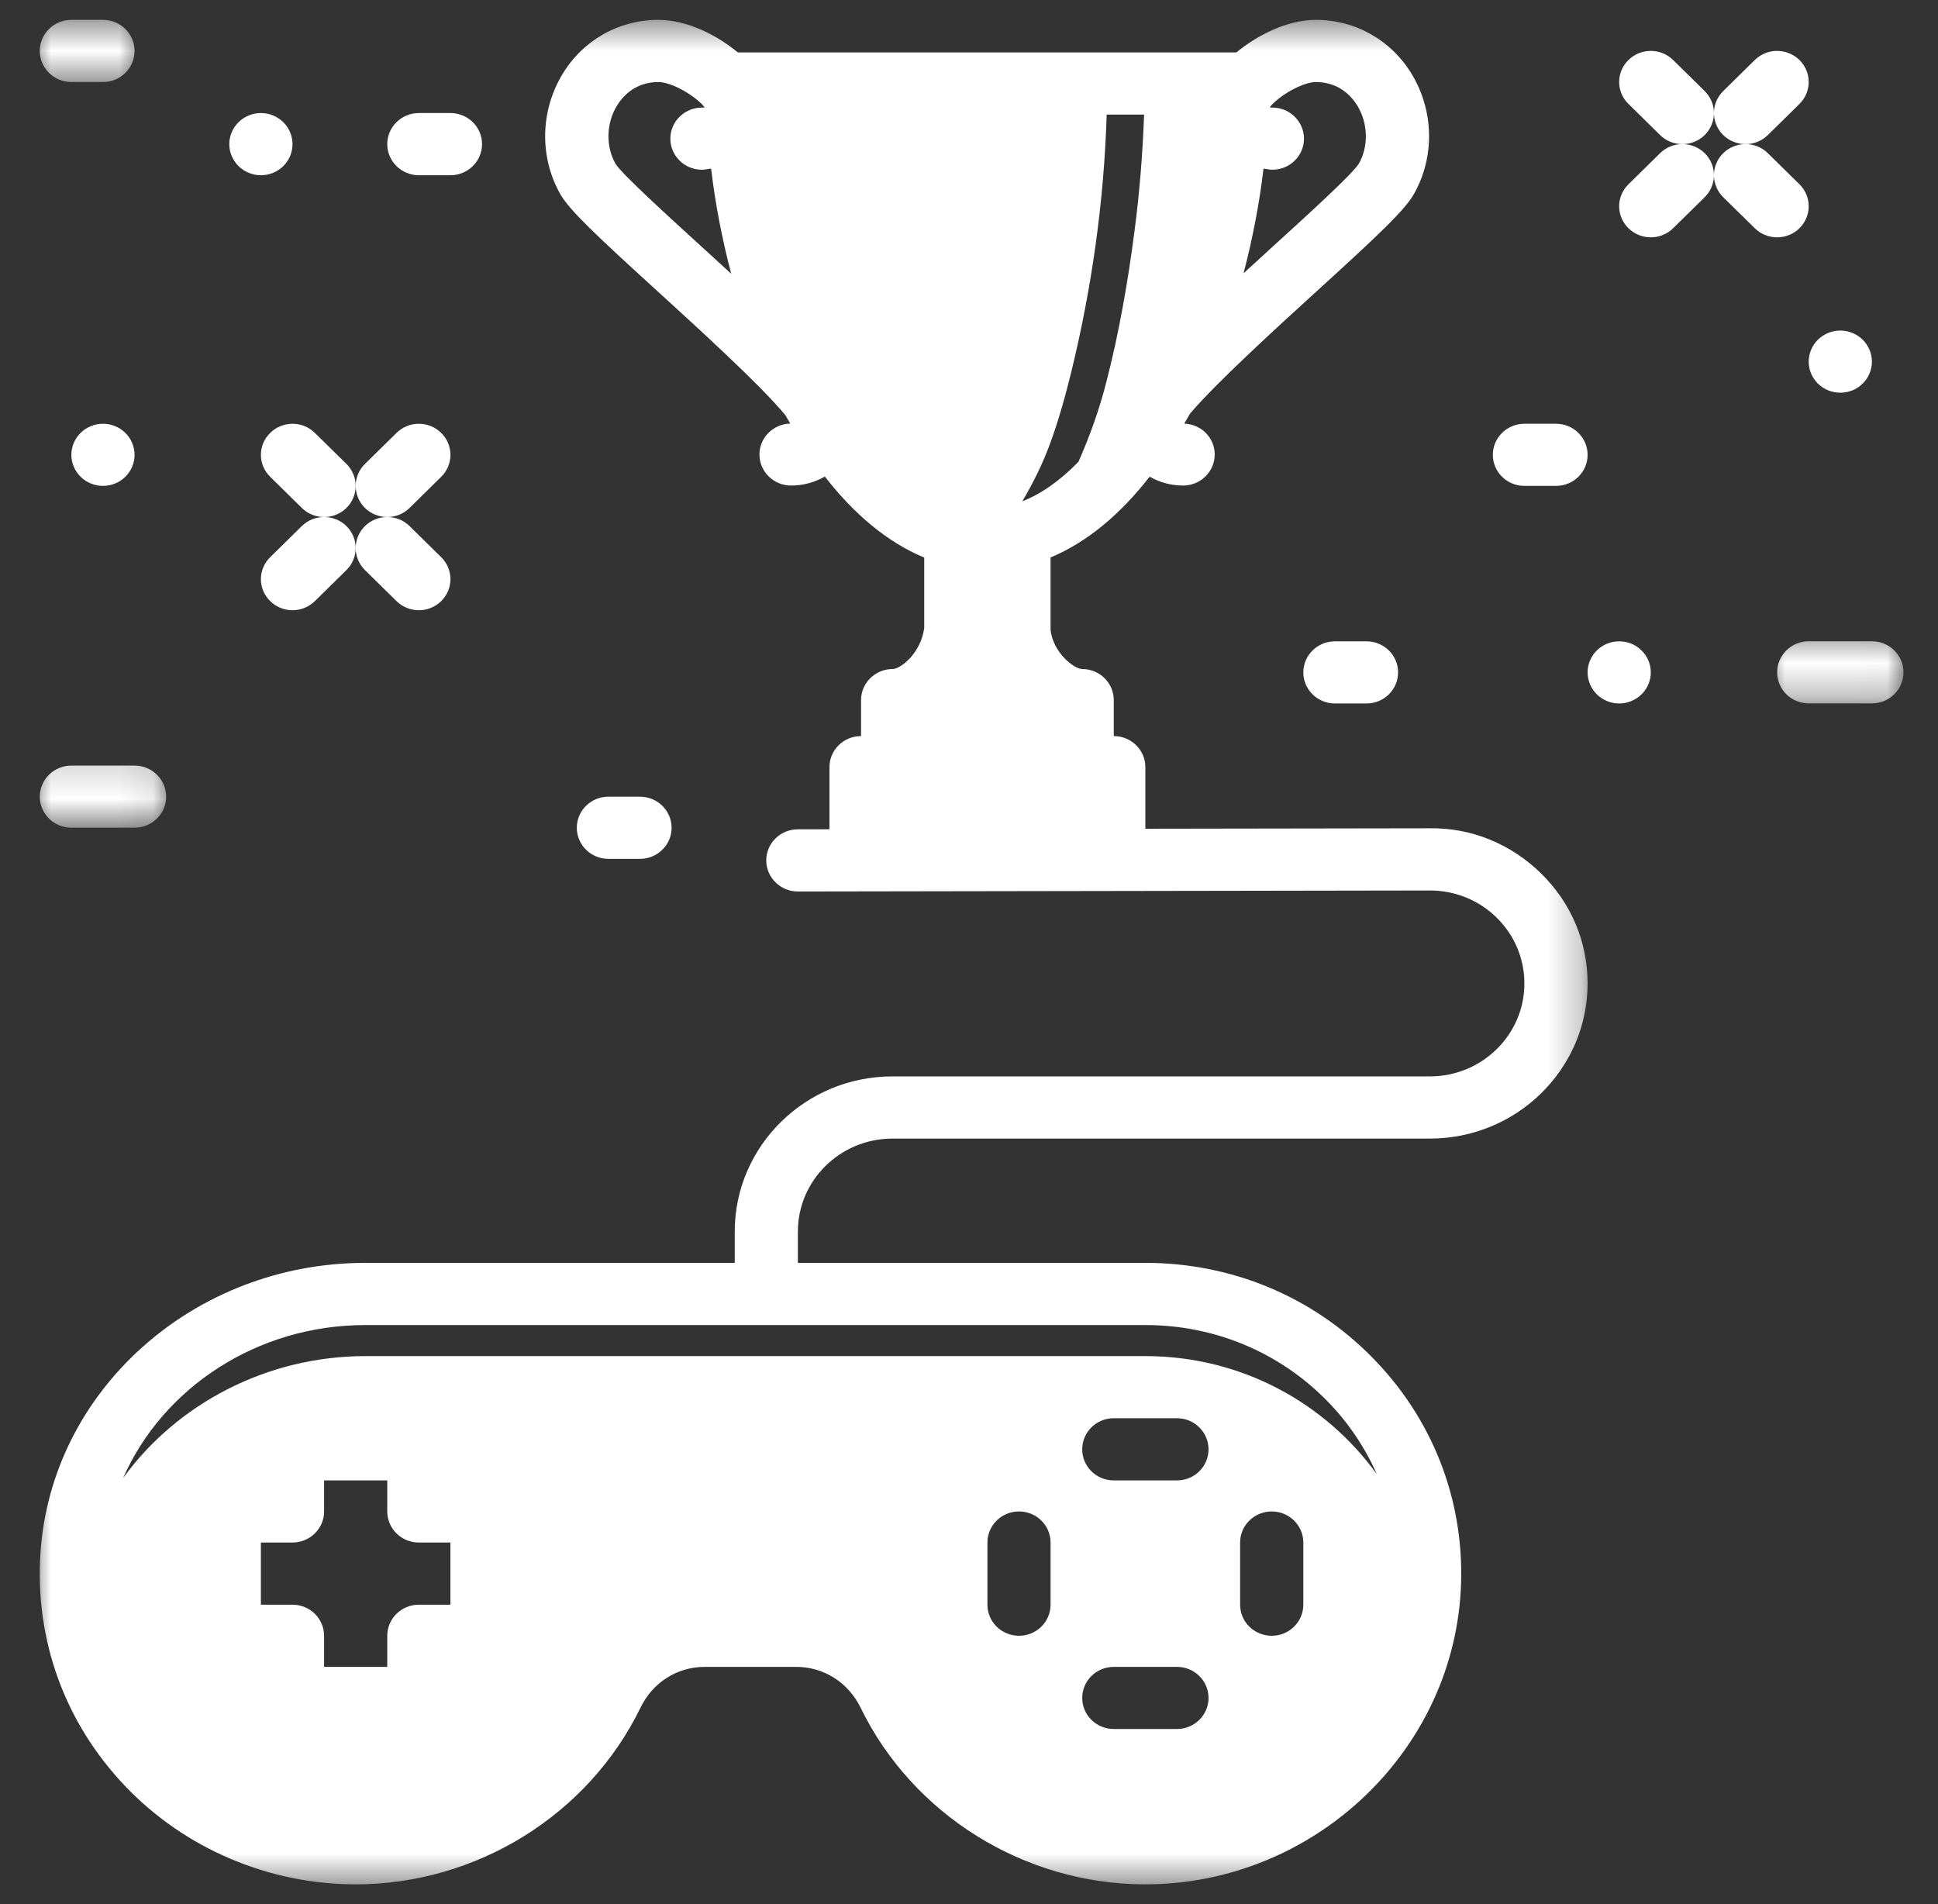 <svg width="57" height="56" viewBox="0 0 57 56" fill="none" xmlns="http://www.w3.org/2000/svg">
<rect x="0" y="0" width="57" height="56" fill="#333333" stroke="none"/>
<g clip-path="url(#clip0_1_4491)">
<g clip-path="url(#clip1_1_4491)">
<g clip-path="url(#clip2_1_4491)">
<path d="M8.603 4.239C8.603 4.36 8.579 4.477 8.533 4.589C8.485 4.7 8.418 4.8 8.331 4.886C8.243 4.971 8.143 5.037 8.029 5.084C7.915 5.129 7.798 5.154 7.673 5.154C7.55 5.154 7.432 5.129 7.319 5.084C7.204 5.037 7.105 4.971 7.016 4.886C6.93 4.8 6.863 4.7 6.815 4.589C6.769 4.477 6.744 4.36 6.744 4.239C6.744 4.118 6.769 4.001 6.815 3.89C6.863 3.777 6.93 3.679 7.016 3.593C7.105 3.508 7.204 3.441 7.319 3.395C7.432 3.348 7.55 3.325 7.673 3.325C7.798 3.325 7.915 3.348 8.029 3.395C8.143 3.441 8.243 3.508 8.331 3.593C8.418 3.679 8.485 3.777 8.533 3.89C8.579 4.001 8.603 4.118 8.603 4.239Z" fill="white"/>
<path d="M3.958 13.377C3.958 13.498 3.933 13.615 3.887 13.726C3.839 13.838 3.773 13.937 3.686 14.022C3.598 14.109 3.498 14.175 3.384 14.22C3.271 14.267 3.152 14.29 3.029 14.29C2.905 14.29 2.788 14.267 2.673 14.22C2.559 14.175 2.459 14.109 2.372 14.022C2.284 13.937 2.218 13.838 2.17 13.726C2.123 13.615 2.099 13.498 2.099 13.377C2.099 13.255 2.123 13.139 2.17 13.027C2.218 12.915 2.284 12.817 2.372 12.731C2.459 12.644 2.559 12.579 2.673 12.533C2.788 12.486 2.905 12.463 3.029 12.463C3.152 12.463 3.271 12.486 3.384 12.533C3.498 12.579 3.598 12.644 3.686 12.731C3.773 12.817 3.839 12.915 3.887 13.027C3.933 13.139 3.958 13.255 3.958 13.377Z" fill="white"/>
<path d="M48.553 19.775C48.553 19.896 48.528 20.013 48.482 20.125C48.434 20.237 48.368 20.335 48.279 20.421C48.193 20.506 48.093 20.573 47.979 20.619C47.864 20.666 47.747 20.689 47.623 20.689C47.5 20.689 47.381 20.666 47.268 20.619C47.154 20.573 47.054 20.506 46.966 20.421C46.879 20.335 46.812 20.237 46.765 20.125C46.718 20.013 46.694 19.896 46.694 19.775C46.694 19.654 46.718 19.537 46.765 19.425C46.812 19.314 46.879 19.215 46.966 19.128C47.054 19.043 47.154 18.977 47.268 18.93C47.381 18.885 47.5 18.862 47.623 18.862C47.747 18.862 47.864 18.885 47.979 18.93C48.093 18.977 48.193 19.043 48.279 19.128C48.368 19.215 48.434 19.314 48.482 19.425C48.528 19.537 48.553 19.654 48.553 19.775Z" fill="white"/>
<path d="M55.056 10.636C55.056 10.757 55.032 10.874 54.985 10.986C54.938 11.098 54.871 11.196 54.784 11.283C54.696 11.368 54.596 11.434 54.482 11.481C54.369 11.526 54.25 11.549 54.127 11.549C54.003 11.549 53.884 11.526 53.771 11.481C53.657 11.434 53.557 11.368 53.469 11.283C53.382 11.196 53.316 11.098 53.268 10.986C53.222 10.874 53.197 10.757 53.197 10.636C53.197 10.515 53.222 10.398 53.268 10.287C53.316 10.174 53.382 10.076 53.469 9.99C53.557 9.905 53.657 9.838 53.771 9.792C53.884 9.745 54.003 9.722 54.127 9.722C54.25 9.722 54.369 9.745 54.482 9.792C54.596 9.838 54.696 9.905 54.784 9.99C54.871 10.076 54.938 10.174 54.985 10.287C55.032 10.398 55.056 10.515 55.056 10.636Z" fill="white"/>
<path d="M50.41 3.325C50.41 3.091 50.319 2.858 50.139 2.679L49.21 1.765C48.845 1.408 48.259 1.408 47.896 1.765C47.531 2.122 47.531 2.699 47.896 3.057L48.825 3.971C49.006 4.149 49.243 4.239 49.482 4.239C49.719 4.239 49.958 4.149 50.139 3.971C50.319 3.793 50.41 3.559 50.41 3.325Z" fill="white"/>
<path d="M51.339 4.239C51.577 4.239 51.815 4.149 51.996 3.971L52.925 3.057C53.288 2.699 53.288 2.122 52.925 1.765C52.562 1.408 51.974 1.408 51.611 1.765L50.682 2.679C50.502 2.858 50.41 3.091 50.41 3.325C50.41 3.559 50.502 3.793 50.682 3.971C50.863 4.149 51.102 4.239 51.339 4.239Z" fill="white"/>
<path d="M49.482 4.238C49.243 4.238 49.006 4.328 48.825 4.506L47.896 5.42C47.531 5.777 47.531 6.355 47.896 6.712C48.077 6.891 48.314 6.98 48.553 6.98C48.79 6.98 49.027 6.891 49.21 6.712L50.139 5.799C50.319 5.621 50.41 5.387 50.41 5.153C50.41 4.918 50.319 4.684 50.139 4.506C49.958 4.328 49.719 4.238 49.482 4.238Z" fill="white"/>
<path d="M52.925 6.712C53.288 6.355 53.288 5.777 52.925 5.42L51.996 4.506C51.815 4.328 51.577 4.238 51.339 4.238C51.102 4.238 50.863 4.328 50.682 4.506C50.502 4.684 50.41 4.918 50.41 5.153C50.41 5.387 50.502 5.621 50.682 5.799L51.611 6.712C51.792 6.891 52.031 6.98 52.268 6.98C52.507 6.98 52.744 6.891 52.925 6.712Z" fill="white"/>
<path d="M7.947 12.732C7.582 13.088 7.582 13.666 7.947 14.023L8.876 14.938C9.057 15.116 9.294 15.206 9.533 15.206C9.77 15.206 10.009 15.116 10.19 14.938C10.37 14.759 10.461 14.524 10.461 14.29C10.461 14.057 10.37 13.823 10.19 13.645L9.261 12.732C8.898 12.374 8.31 12.374 7.947 12.732Z" fill="white"/>
<path d="M11.39 15.206C11.627 15.206 11.866 15.116 12.047 14.938L12.976 14.023C13.339 13.666 13.339 13.088 12.976 12.732C12.613 12.374 12.025 12.374 11.662 12.732L10.733 13.645C10.553 13.823 10.461 14.057 10.461 14.29C10.461 14.524 10.553 14.759 10.733 14.938C10.914 15.116 11.153 15.206 11.39 15.206Z" fill="white"/>
<path d="M9.533 15.206C9.294 15.206 9.057 15.294 8.876 15.473L7.947 16.387C7.582 16.744 7.582 17.322 7.947 17.679C8.128 17.857 8.365 17.947 8.604 17.947C8.841 17.947 9.078 17.857 9.261 17.679L10.19 16.765C10.37 16.587 10.461 16.353 10.461 16.119C10.461 15.886 10.37 15.651 10.19 15.473C10.009 15.294 9.77 15.206 9.533 15.206Z" fill="white"/>
<path d="M10.461 16.119C10.461 16.353 10.553 16.587 10.733 16.765L11.662 17.679C11.843 17.857 12.082 17.947 12.319 17.947C12.558 17.947 12.795 17.857 12.976 17.679C13.339 17.322 13.339 16.744 12.976 16.387L12.047 15.473C11.866 15.294 11.627 15.206 11.39 15.206C11.153 15.206 10.914 15.294 10.733 15.473C10.553 15.651 10.461 15.886 10.461 16.119Z" fill="white"/>
<path d="M44.836 14.29H45.765C46.279 14.29 46.694 13.881 46.694 13.377C46.694 12.872 46.279 12.463 45.765 12.463H44.836C44.323 12.463 43.907 12.872 43.907 13.377C43.907 13.881 44.323 14.29 44.836 14.29Z" fill="white"/>
<path d="M12.319 5.154H13.248C13.761 5.154 14.178 4.743 14.178 4.239C14.178 3.734 13.761 3.325 13.248 3.325H12.319C11.807 3.325 11.39 3.734 11.39 4.239C11.39 4.743 11.807 5.154 12.319 5.154Z" fill="white"/>
<mask id="mask0_1_4491" style="mask-type:luminance" maskUnits="userSpaceOnUse" x="0" y="22" width="5" height="3">
<path d="M0.985 22.169H4.911V24.358H0.985V22.169Z" fill="white"/>
</mask>
<g mask="url(#mask0_1_4491)">
<path d="M2.099 24.343H3.958C4.47 24.343 4.887 23.934 4.887 23.43C4.887 22.925 4.47 22.516 3.958 22.516H2.099C1.587 22.516 1.17 22.925 1.17 23.43C1.17 23.934 1.587 24.343 2.099 24.343Z" fill="white"/>
</g>
<mask id="mask1_1_4491" style="mask-type:luminance" maskUnits="userSpaceOnUse" x="51" y="18" width="5" height="3">
<path d="M51.949 18.52H55.985V20.709H51.949V18.52Z" fill="white"/>
</mask>
<g mask="url(#mask1_1_4491)">
<path d="M55.056 18.86H53.197C52.685 18.86 52.269 19.269 52.269 19.774C52.269 20.278 52.685 20.687 53.197 20.687H55.056C55.569 20.687 55.985 20.278 55.985 19.774C55.985 19.269 55.569 18.86 55.056 18.86Z" fill="white"/>
</g>
<mask id="mask2_1_4491" style="mask-type:luminance" maskUnits="userSpaceOnUse" x="0" y="0" width="5" height="3">
<path d="M0.985 0.5H4.171V2.468H0.985V0.5Z" fill="white"/>
</mask>
<g mask="url(#mask2_1_4491)">
<path d="M2.099 2.413H3.029C3.541 2.413 3.958 2.002 3.958 1.498C3.958 0.993 3.541 0.584 3.029 0.584H2.099C1.587 0.584 1.17 0.993 1.17 1.498C1.17 2.002 1.587 2.413 2.099 2.413Z" fill="white"/>
</g>
<path d="M39.262 18.862C38.748 18.862 38.333 19.271 38.333 19.775C38.333 20.28 38.748 20.689 39.262 20.689H40.191C40.705 20.689 41.12 20.28 41.12 19.775C41.12 19.271 40.705 18.862 40.191 18.862H39.262Z" fill="white"/>
<path d="M18.822 25.259C19.336 25.259 19.753 24.849 19.753 24.345C19.753 23.84 19.336 23.431 18.822 23.431H17.893C17.381 23.431 16.965 23.84 16.965 24.345C16.965 24.849 17.381 25.259 17.893 25.259H18.822Z" fill="white"/>
<mask id="mask3_1_4491" style="mask-type:luminance" maskUnits="userSpaceOnUse" x="0" y="0" width="47" height="56">
<path d="M0.985 0.5H46.763V55.5H0.985V0.5Z" fill="white"/>
</mask>
<g mask="url(#mask3_1_4491)">
<path d="M42.038 24.36L33.687 24.373V22.562C33.687 22.057 33.271 21.648 32.758 21.648V20.591C32.758 20.086 32.342 19.676 31.83 19.676C31.59 19.676 30.973 19.194 30.899 18.527V16.395C31.982 15.942 32.962 15.115 33.812 14.019C34.104 14.186 34.441 14.28 34.798 14.28C35.31 14.28 35.727 13.87 35.727 13.365C35.727 12.872 35.327 12.476 34.83 12.459C34.885 12.359 34.946 12.268 34.999 12.168C35.748 11.28 37.528 9.657 38.681 8.606C40.535 6.919 41.316 6.184 41.585 5.708C42.199 4.625 42.178 3.279 41.532 2.196C40.93 1.187 39.872 0.584 38.702 0.584C37.861 0.584 36.979 1.033 36.365 1.542H21.701C21.089 1.032 20.206 0.584 19.364 0.584C18.195 0.584 17.136 1.187 16.534 2.196C15.888 3.279 15.866 4.625 16.479 5.709C16.75 6.185 17.531 6.919 19.383 8.605C20.559 9.677 22.384 11.341 23.103 12.216C23.148 12.3 23.198 12.376 23.244 12.457C22.742 12.47 22.337 12.869 22.337 13.367C22.337 13.871 22.754 14.28 23.266 14.28C23.627 14.28 23.965 14.185 24.26 14.015C25.112 15.115 26.096 15.946 27.183 16.399V18.473C27.083 19.211 26.487 19.676 26.254 19.676C25.742 19.676 25.325 20.086 25.325 20.591V21.648C24.811 21.648 24.396 22.057 24.396 22.562V24.389L23.467 24.39C22.954 24.39 22.537 24.799 22.537 25.304C22.537 25.808 22.954 26.219 23.467 26.219L42.044 26.189C42.048 26.189 42.051 26.189 42.055 26.189C42.796 26.189 43.492 26.472 44.017 26.985C44.544 27.503 44.835 28.19 44.835 28.924C44.836 30.431 43.589 31.657 42.057 31.657H26.248C23.69 31.657 21.61 33.704 21.61 36.221V37.141H10.747C5.703 37.141 1.504 40.889 1.19 45.674C1.022 48.233 1.906 50.667 3.681 52.529C5.432 54.366 7.903 55.419 10.461 55.419C14.016 55.419 17.305 53.378 18.841 50.217C19.198 49.48 19.92 49.023 20.726 49.023H23.422C24.227 49.023 24.95 49.482 25.311 50.221C26.837 53.361 30.107 55.402 33.639 55.419C33.654 55.419 33.67 55.419 33.684 55.419C38.671 55.419 42.832 51.447 42.973 46.543C43.045 44.05 42.112 41.694 40.348 39.91C38.585 38.124 36.218 37.141 33.687 37.141H23.467V36.221C23.467 34.713 24.714 33.486 26.248 33.486H42.057C44.613 33.486 46.694 31.439 46.694 28.924C46.694 27.701 46.21 26.554 45.329 25.691C44.448 24.829 43.292 24.339 42.038 24.36ZM33.369 6.789C33.176 8.277 32.918 9.762 32.544 11.22C32.33 12.058 32.052 12.825 31.72 13.58C31.193 14.122 30.637 14.521 30.069 14.743C30.392 14.194 30.677 13.617 30.886 13.042C31.134 12.365 31.329 11.668 31.501 10.968C32.107 8.5 32.473 5.92 32.549 3.37H33.65C33.608 4.513 33.517 5.656 33.369 6.789ZM37.41 3.078C37.758 2.723 38.362 2.413 38.702 2.413C39.402 2.413 39.771 2.856 39.93 3.121C40.24 3.641 40.253 4.305 39.968 4.811C39.767 5.129 38.466 6.313 37.42 7.264C37.117 7.539 36.841 7.794 36.575 8.038C36.837 7.036 37.039 6.003 37.162 4.959C37.249 4.969 37.332 4.992 37.421 4.992C37.935 4.992 38.352 4.583 38.352 4.079C38.352 3.574 37.935 3.164 37.421 3.164C37.391 3.164 37.365 3.161 37.347 3.164C37.358 3.14 37.378 3.111 37.41 3.078ZM20.646 7.264C19.602 6.312 18.301 5.129 18.104 4.818C17.815 4.307 17.828 3.641 18.137 3.121C18.295 2.856 18.666 2.413 19.364 2.413C19.704 2.413 20.308 2.723 20.658 3.078C20.692 3.114 20.713 3.145 20.729 3.158C20.708 3.162 20.681 3.164 20.645 3.164C20.133 3.164 19.716 3.574 19.716 4.079C19.716 4.583 20.133 4.992 20.645 4.992C20.74 4.992 20.824 4.968 20.915 4.958C21.038 6.006 21.242 7.045 21.506 8.051C21.235 7.801 20.953 7.543 20.646 7.264ZM13.247 47.194H12.319C11.806 47.194 11.39 47.603 11.39 48.108V49.023H9.532V48.108C9.532 47.603 9.115 47.194 8.603 47.194H7.673V45.366H8.603C9.115 45.366 9.532 44.957 9.532 44.452V43.539H11.39V44.452C11.39 44.957 11.806 45.366 12.319 45.366H13.247V47.194ZM30.899 47.194C30.899 47.699 30.484 48.108 29.971 48.108C29.458 48.108 29.042 47.699 29.042 47.194V45.366C29.042 44.861 29.458 44.452 29.971 44.452C30.484 44.452 30.899 44.861 30.899 45.366V47.194ZM34.616 50.85H32.758C32.245 50.85 31.83 50.441 31.83 49.936C31.83 49.432 32.245 49.023 32.758 49.023H34.616C35.13 49.023 35.545 49.432 35.545 49.936C35.545 50.441 35.13 50.85 34.616 50.85ZM34.616 43.539H32.758C32.245 43.539 31.83 43.13 31.83 42.625C31.83 42.121 32.245 41.71 32.758 41.71H34.616C35.13 41.71 35.545 42.121 35.545 42.625C35.545 43.13 35.13 43.539 34.616 43.539ZM38.333 47.194C38.333 47.699 37.916 48.108 37.404 48.108C36.89 48.108 36.474 47.699 36.474 47.194V45.366C36.474 44.861 36.89 44.452 37.404 44.452C37.916 44.452 38.333 44.861 38.333 45.366V47.194ZM33.687 38.97C35.711 38.97 37.605 39.756 39.016 41.183C39.651 41.826 40.143 42.562 40.496 43.358C38.982 41.258 36.503 39.883 33.687 39.883H10.747C7.85 39.883 5.202 41.287 3.621 43.47C4.787 40.822 7.551 38.97 10.747 38.97H33.687Z" fill="white"/>
</g>
</g>
</g>
</g>
<defs>
<clipPath id="clip0_1_4491">
<rect width="55.91" height="55" fill="white" transform="translate(0.53 0.5)"/>
</clipPath>
<clipPath id="clip1_1_4491">
<rect width="55.91" height="55" fill="white" transform="translate(0.53 0.5)"/>
</clipPath>
<clipPath id="clip2_1_4491">
<rect width="55.917" height="55" fill="white" transform="translate(0.527 0.5)"/>
</clipPath>
</defs>
</svg>
